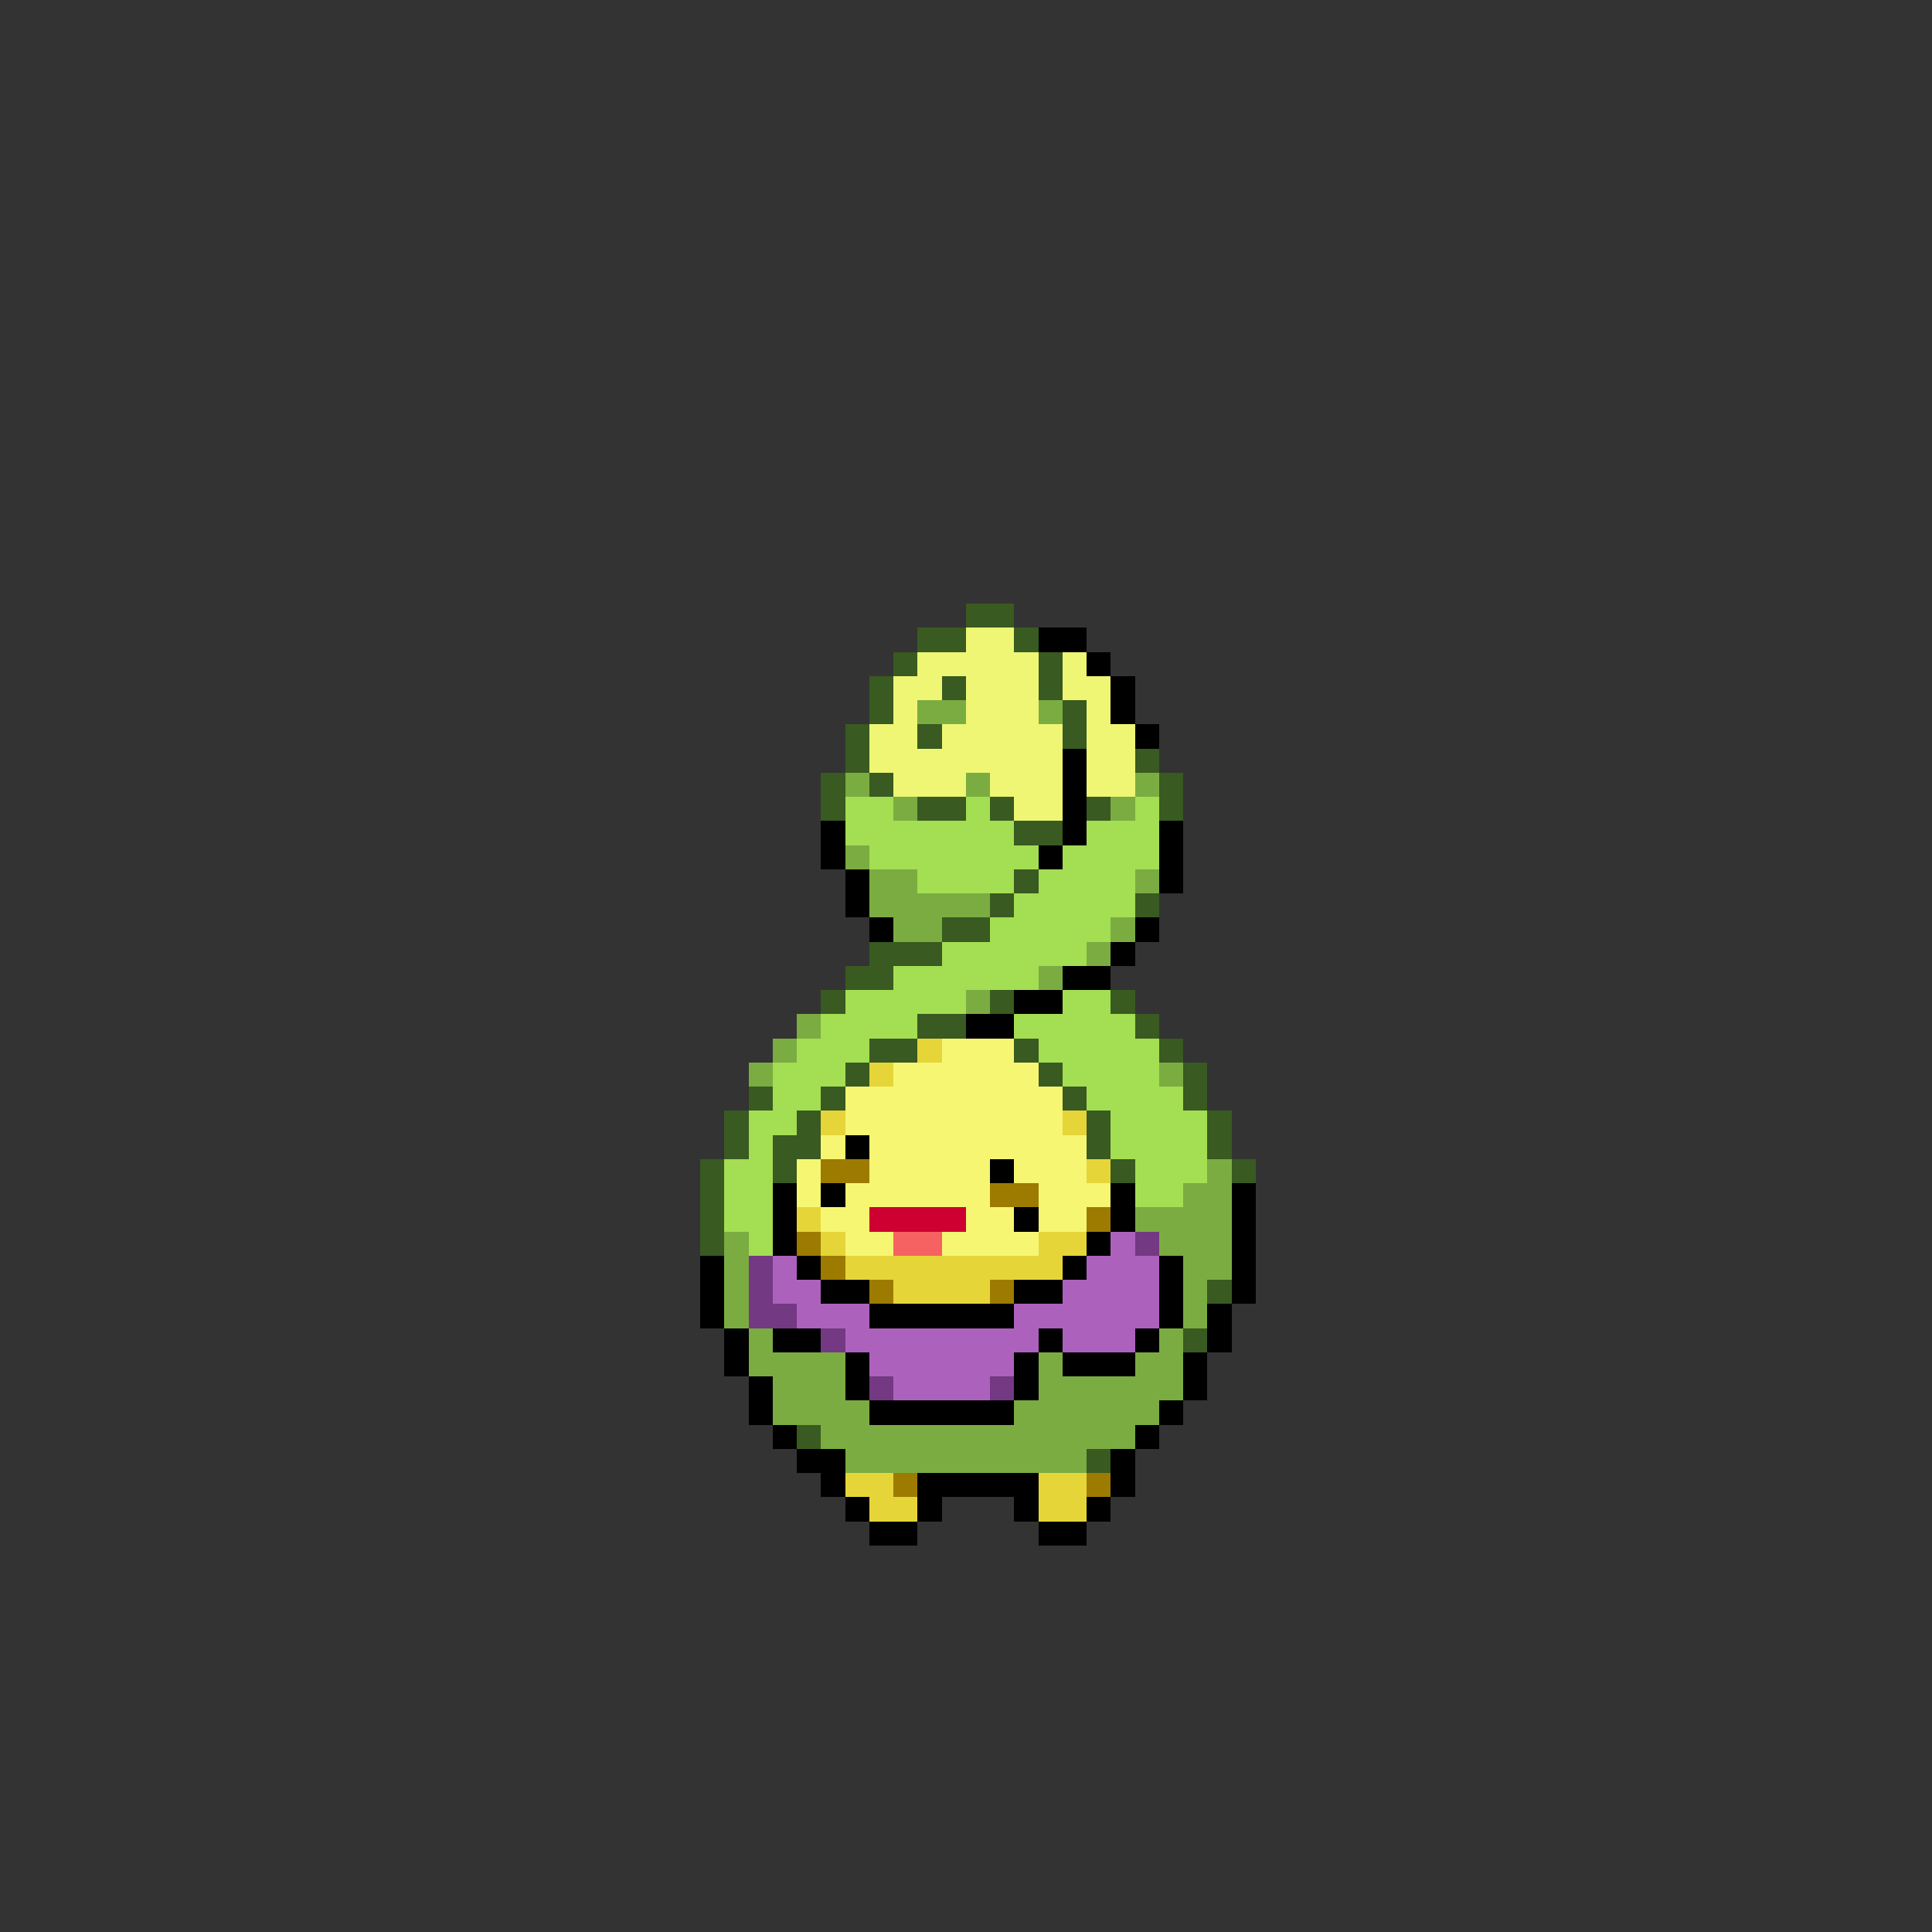 <svg xmlns="http://www.w3.org/2000/svg" viewBox="0 -0.5 80 80" shape-rendering="crispEdges">
<rect x="0" y="-0.5" width="80" height="80" fill="#333333" stroke="none"/>
<path stroke="#395a20" d="M40 25h2M38 26h2M42 26h1M37 27h1M43 27h1M36 28h1M39 28h1M43 28h1M36 29h1M44 29h1M35 30h1M38 30h1M44 30h1M35 31h1M47 31h1M34 32h1M36 32h1M48 32h1M34 33h1M38 33h2M41 33h1M45 33h1M48 33h1M42 34h2M42 36h1M41 37h1M47 37h1M39 38h2M36 39h3M35 40h2M34 41h1M41 41h1M46 41h1M38 42h2M47 42h1M36 43h2M42 43h1M48 43h1M35 44h1M43 44h1M49 44h1M31 45h1M34 45h1M44 45h1M49 45h1M30 46h1M33 46h1M45 46h1M50 46h1M30 47h1M32 47h2M45 47h1M50 47h1M29 48h1M32 48h1M46 48h1M51 48h1M29 49h1M29 50h1M29 51h1M50 53h1M49 55h1M33 59h1M45 60h1" />
<path stroke="#eef673" d="M40 26h2M38 27h5M44 27h1M37 28h2M40 28h3M44 28h2M37 29h1M40 29h3M45 29h1M36 30h2M39 30h5M45 30h2M36 31h8M45 31h2M37 32h3M41 32h3M45 32h2M42 33h2" />
<path stroke="#000000" d="M43 26h2M45 27h1M46 28h1M46 29h1M47 30h1M44 31h1M44 32h1M44 33h1M34 34h1M44 34h1M48 34h1M34 35h1M43 35h1M48 35h1M35 36h1M48 36h1M35 37h1M36 38h1M47 38h1M46 39h1M44 40h2M42 41h2M40 42h2M35 47h1M41 48h1M32 49h1M34 49h1M46 49h1M51 49h1M32 50h1M42 50h1M46 50h1M51 50h1M32 51h1M45 51h1M51 51h1M29 52h1M33 52h1M44 52h1M48 52h1M51 52h1M29 53h1M34 53h2M42 53h2M48 53h1M51 53h1M29 54h1M36 54h6M48 54h1M50 54h1M30 55h1M32 55h2M43 55h1M47 55h1M50 55h1M30 56h1M35 56h1M42 56h1M44 56h3M49 56h1M31 57h1M35 57h1M42 57h1M49 57h1M31 58h1M36 58h6M48 58h1M32 59h1M47 59h1M33 60h2M46 60h1M34 61h1M38 61h5M46 61h1M35 62h1M38 62h1M42 62h1M45 62h1M36 63h2M43 63h2" />
<path stroke="#7bac41" d="M38 29h2M43 29h1M35 32h1M40 32h1M47 32h1M37 33h1M46 33h1M35 35h1M36 36h2M47 36h1M36 37h5M37 38h2M46 38h1M45 39h1M43 40h1M40 41h1M33 42h1M32 43h1M31 44h1M48 44h1M50 48h1M49 49h2M47 50h4M30 51h1M48 51h3M30 52h1M49 52h2M30 53h1M49 53h1M30 54h1M49 54h1M31 55h1M48 55h1M31 56h4M43 56h1M47 56h2M32 57h3M43 57h6M32 58h4M42 58h6M34 59h13M35 60h10" />
<path stroke="#a4de52" d="M35 33h2M40 33h1M47 33h1M35 34h7M45 34h3M36 35h7M44 35h4M38 36h4M43 36h4M42 37h5M41 38h5M39 39h6M37 40h6M35 41h5M44 41h2M34 42h4M42 42h5M33 43h3M43 43h5M32 44h3M44 44h4M32 45h2M45 45h4M31 46h2M46 46h4M31 47h1M46 47h4M30 48h2M47 48h3M30 49h2M47 49h2M30 50h2M31 51h1" />
<path stroke="#e6d539" d="M38 43h1M36 44h1M34 46h1M44 46h1M45 48h1M33 50h1M34 51h1M43 51h2M35 52h9M37 53h4M35 61h2M43 61h2M36 62h2M43 62h2" />
<path stroke="#f6f673" d="M39 43h3M37 44h6M35 45h9M35 46h9M34 47h1M36 47h9M33 48h1M36 48h5M42 48h3M33 49h1M35 49h6M43 49h3M34 50h2M40 50h2M43 50h2M35 51h2M39 51h4" />
<path stroke="#9c7b00" d="M34 48h2M41 49h2M45 50h1M33 51h1M34 52h1M36 53h1M41 53h1M37 61h1M45 61h1" />
<path stroke="#cd0031" d="M36 50h4" />
<path stroke="#f66262" d="M37 51h2" />
<path stroke="#ac62bd" d="M46 51h1M32 52h1M45 52h3M32 53h2M44 53h4M33 54h3M42 54h6M35 55h8M44 55h3M36 56h6M37 57h4" />
<path stroke="#733983" d="M47 51h1M31 52h1M31 53h1M31 54h2M34 55h1M36 57h1M41 57h1" />
</svg>